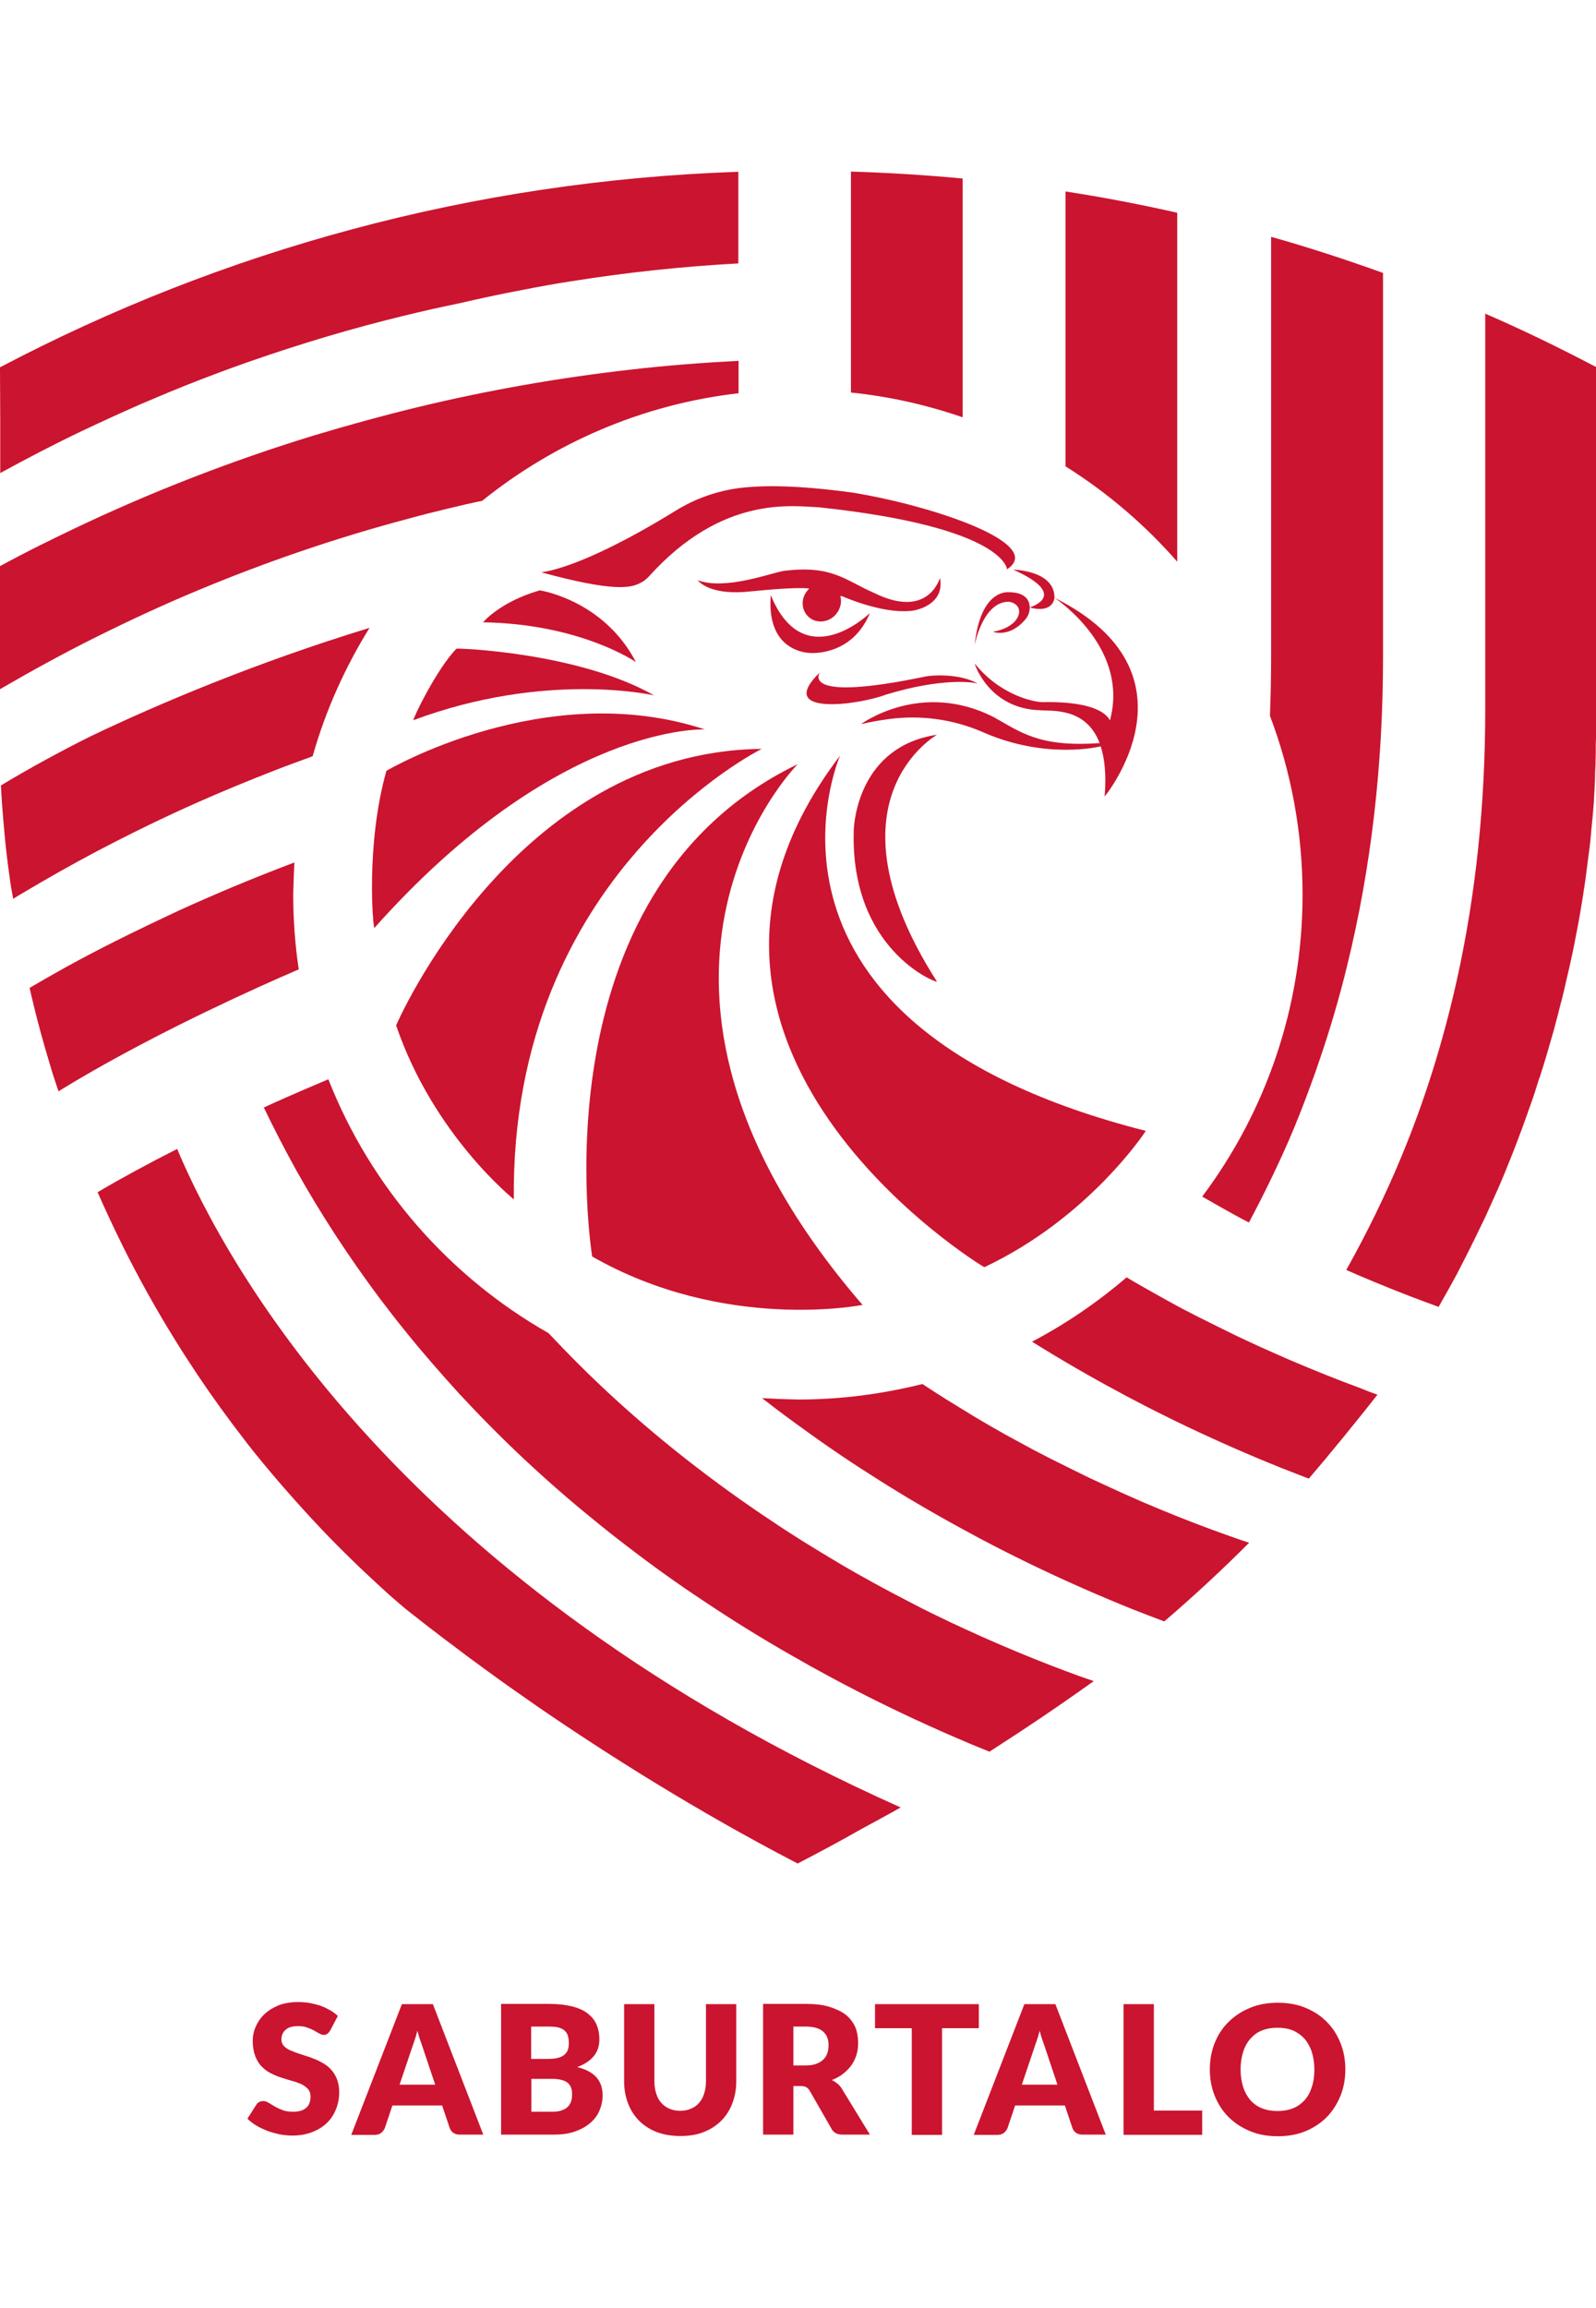 <svg height="2500" viewBox="154.9 75.5 690.2 849.1" width="1730" xmlns="http://www.w3.org/2000/svg"><g fill="#cb142f"><path d="m484.5 605.6c.6.5 1.2 1 1.8 1.4 5.1 4 10.4 7.9 15.7 11.7 11.1 8.1 22.3 15.6 33.3 22.5 13.3 8.4 26.5 16 39.2 22.8 2.5 1.4 5 2.7 7.5 4 5.7 3 11.3 5.8 16.8 8.5 16.7 8.1 32.3 14.9 46.3 20.5 4.6 1.8 9 3.5 13.3 5.1 13.3-11.4 25.5-22.8 36.7-34-2.5-.8-5.1-1.7-7.9-2.7s-5.6-2-8.6-3.1c-9-3.3-19-7.3-29.8-11.9l-5.4-2.4c-5.5-2.4-11.2-5.1-17.1-7.8-5.8-2.8-11.8-5.8-18-8.9-2-1.1-4.1-2.1-6.2-3.2-4.1-2.2-8.3-4.5-12.5-6.8-4.2-2.4-8.5-4.8-12.8-7.4-1.5-.9-3.1-1.9-4.6-2.8-2.8-1.7-5.5-3.4-8.3-5.1-3.4-2.1-6.7-4.3-10.1-6.5-17.2 4.3-35.2 6.7-53.7 6.7-5.3-.1-10.5-.3-15.6-.6zm190.3-87.1c2.6 1.5 5.3 3 7.9 4.5 4.1 2.3 8.2 4.6 12.3 6.7 6.2-11.6 12-23.5 17.3-35.6 3.6-8.3 6.9-16.8 10-25.4 1.1-3 2.2-6 3.2-9.1 4.6-13.4 8.6-27 12-41 10.3-41.9 15.5-86.3 15.5-133.1v-166.2c-15.9-5.7-32-11-48.4-15.6v181.9c0 8.5-.2 16.8-.5 25.1 9.1 24 14.1 50.1 14.1 77.3 0 48.9-16.1 94.1-43.4 130.5zm-377.9-50.7c-5.9 2.5-11.8 5-17.7 7.6-3.4 1.5-6.8 3-10.2 4.6 4.4 9.2 9.1 18.2 14 27.1 10.7 19.1 22.7 37.4 35.9 55.1 3.7 4.9 7.5 9.8 11.4 14.6 7.4 9.2 15.2 18.1 23.2 26.9 9 9.7 18.3 19.1 28.1 28.3 9.3 8.7 19 17.2 29.1 25.4 5 4.1 10.1 8.2 15.4 12.2 10.9 8.4 21.8 16.2 32.7 23.4 13.1 8.8 26 16.7 38.6 23.9 2.5 1.4 5 2.8 7.4 4.2 5.6 3.1 11.1 6.1 16.5 8.9 16.4 8.6 31.9 15.8 45.7 21.8 5.5 2.4 10.8 4.6 15.8 6.6 4.3-2.8 8.5-5.5 12.6-8.2 12.2-8 23.1-15.6 32.5-22.3-2.1-.7-4.3-1.5-6.6-2.3-3.5-1.3-7.4-2.7-11.5-4.3-2.7-1.1-5.6-2.2-8.6-3.4-8.9-3.6-18.8-7.8-29.4-12.7-1.8-.8-3.6-1.7-5.4-2.5-5.4-2.6-11.1-5.3-16.8-8.3-5.8-3-11.7-6.1-17.7-9.4-2-1.1-4-2.2-6.1-3.4-4.1-2.3-8.2-4.7-12.3-7.2-4.2-2.5-8.4-5.1-12.6-7.7-4.2-2.7-8.5-5.4-12.7-8.3-4.3-2.8-8.6-5.8-12.9-8.8-6.5-4.6-12.9-9.3-19.4-14.3-20.8-16-39.9-33-57.2-50.9l-6.6-6.9c-43.1-24.5-76.9-63.2-95.2-109.7zm-65.4 30.1c-12.2 6.2-23.9 12.5-34.4 18.7 3.3 7.5 6.8 15 10.6 22.7 6.9 13.9 14.7 28 23.5 42.1 2.9 4.7 6 9.4 9.1 14.1 6.3 9.4 13.1 18.8 20.3 28.1 2.5 3.3 5.1 6.5 7.8 9.8 2.7 3.2 5.4 6.5 8.2 9.7 5.6 6.4 11.4 12.9 17.4 19.2 3 3.2 6.1 6.3 9.3 9.5 6.3 6.3 13 12.5 19.8 18.7 2.1 1.9 4.3 3.7 6.5 5.6 1.2 1 2.7 2.2 4.4 3.5 3.3 2.6 7.4 5.8 12.4 9.6 2.5 1.9 5.2 3.9 8 6 1.4 1.1 2.9 2.2 4.4 3.3 4.6 3.4 9.6 7 15 10.9 4.4 3.1 9.1 6.4 14 9.8 29.3 20.1 68.4 44.9 111.8 67.4l.3.1c9.3-4.8 18.4-9.7 27.2-14.7 4.7-2.6 12.8-6.9 17.3-9.5-215.4-96.2-291-232.7-312.9-284.6zm432.5-253.8v-150.8c-15.9-3.6-32-6.7-48.3-9.2v118.8c18 11.3 34.3 25.2 48.3 41.2zm78.7 357c-9-3.3-19-7.3-29.8-11.9-1.8-.8-3.6-1.6-5.5-2.4-5.5-2.4-11.2-5-17.1-7.8-5.8-2.8-11.8-5.8-18-8.9-2-1.1-4.1-2.1-6.2-3.2-4.1-2.2-8.3-4.5-12.5-6.9-3.8-2.1-7.6-4.3-11.5-6.6-12.5 10.7-26.2 20.1-40.9 27.8 12.7 7.9 25.1 15.1 37.3 21.6 2.5 1.4 5 2.7 7.5 4 5.7 3 11.3 5.8 16.8 8.5 16.7 8.1 32.3 14.9 46.3 20.5 4.1 1.6 8 3.1 11.8 4.6 9.1-10.6 21.3-25.6 29.7-36.3-1.3-.5-2.6-.9-3.9-1.4-1.1-.5-2.6-1-4-1.6zm102.4-281.6v-.3-159.3l-.7-.3c-15.4-8.1-31.1-15.7-47.2-22.7v171.3c0 40.9-4.1 79.9-12.3 116.8-5.9 26.4-13.8 51.8-23.9 76.1-7 16.9-15 33.2-23.9 49.1l4.8 2.1c10.8 4.6 20.8 8.6 29.8 11.9 1.5.5 2.9 1.1 4.3 1.6.4.1.7.2 1 .4.1-.2.2-.3.3-.5.6-1 1.1-2 1.7-3 1.9-3.3 3.7-6.6 5.5-9.9.2-.3.3-.6.5-.9l.9-1.8c1.8-3.4 3.5-6.8 5.2-10.2.3-.7.6-1.3 1-2l4.5-9.3c.3-.7.7-1.4 1-2.1 1.5-3.3 3-6.7 4.5-10l1.2-2.7c1.4-3.2 2.7-6.4 4-9.7.4-.9.7-1.8 1.1-2.7 1.3-3.2 2.5-6.4 3.7-9.6l.9-2.4c1.2-3.2 2.3-6.4 3.4-9.5.2-.6.4-1.1.6-1.7 1.1-3 2.1-6.1 3-9.1.2-.7.4-1.4.7-2 1-3.1 2-6.2 2.9-9.3.2-.8.5-1.6.7-2.4.9-3 1.7-6 2.6-9 .2-.8.4-1.5.6-2.3.8-3 1.6-5.9 2.3-8.9.2-.6.3-1.2.5-1.8.7-2.8 1.4-5.7 2-8.5.1-.4.2-.9.3-1.3.7-2.8 1.3-5.6 1.9-8.4.1-.6.3-1.2.4-1.8.6-2.7 1.1-5.4 1.6-8.1.1-.7.3-1.3.4-2 .5-2.6 1-5.2 1.4-7.7l.3-1.8c.4-2.6.9-5.1 1.2-7.6.1-.4.1-.8.2-1.2.4-2.4.7-4.8 1-7.1 0-.3.1-.5.1-.8.3-2.4.6-4.8.9-7.1.1-.4.1-.9.2-1.3.3-2.2.5-4.4.7-6.5.1-.5.1-1 .1-1.4.2-2.1.4-4.1.6-6 0-.4.1-.8.1-1.2.2-2 .3-3.9.5-5.8v-.6c.1-1.8.2-3.6.3-5.3v-.6c.1-1.7.2-3.3.2-4.9v-.9c.1-1.5.1-2.9.2-4.3v-.8c0-1.3.1-2.6.1-3.8v-.7-3.6c.1-1 .1-1.9.1-2.8zm-562.9 54.6c-18.3 6.9-35.1 14-50 20.8-9.4 4.4-18.6 8.8-27.6 13.3-7.4 3.7-14.6 7.5-21.5 11.3-6.3 3.5-11.5 6.5-15.4 8.8.2 1 .5 2 .7 3.1.5 1.9.9 3.8 1.4 5.8 1.9 7.7 4.1 15.7 6.6 23.9.6 2.1 1.2 4.1 1.9 6.2.6 1.9 1.3 3.8 1.9 5.7 24.6-15.2 56-31.2 86.9-45.2 5.7-2.6 11.4-5.1 17-7.5-1.6-10.6-2.4-21.4-2.4-32.5.1-4.5.3-9.1.5-13.7zm-88.2-54.5c-13 6.5-25.9 13.5-38.7 21.2.2 3 .3 6.2.6 9.6.3 3.7.6 7.7 1 11.8.5 5.5 1.2 11.5 2.1 17.8.2 1.6.4 3.2.7 4.8.1.6.6 3.2.9 5 1.4-.9 2.8-1.7 4.3-2.6 10.6-6.3 21.2-12.3 32-18 14.3-7.5 28.8-14.6 43.5-21.1 10.8-4.8 21.8-9.3 32.8-13.6 5.6-2.2 11.2-4.2 16.9-6.3 5.6-19.8 14-38.4 24.6-55.5-49.1 15-91.2 32.8-120.7 46.9zm377.2-241.1c-16-1.5-32.1-2.5-48.3-3v95.5c16.8 1.7 32.9 5.4 48.3 10.7zm-416.2 103.9v23.4c11.7-6.4 23.6-12.6 35.6-18.3 8.4-4 16.8-7.8 25.2-11.5 4.2-1.8 8.5-3.6 12.8-5.4 8.5-3.5 17.1-6.8 25.8-10 22.1-8 44.5-15 67.2-20.8 9.1-2.3 18.2-4.5 27.3-6.4 1.4-.3 2.9-.6 4.3-.9 9.1-2.1 18.3-4.1 27.4-5.8 7.1-1.4 14.3-2.7 21.4-3.8 23.9-3.8 48-6.4 72.2-7.7v-39.6c-115 3.9-223.3 34-319.3 84.5zm319.3-25.1c-15.6.8-31.2 2-46.7 3.8-31 3.5-61.7 8.9-92 16.2-15.2 3.7-30.2 7.8-45.1 12.3-17.7 5.4-35.2 11.5-52.5 18.2s-34.4 14.1-51.2 22.1c-5.6 2.7-11.2 5.4-16.8 8.2-5.1 2.6-10.1 5.2-15.1 7.9v53.2c13.6-7.9 27.3-15.4 41.3-22.4 14.5-7.2 29.1-14 44-20.2 29.7-12.4 60.1-22.8 91-31 5.8-1.6 11.7-3.1 17.6-4.5 4.9-1.2 9.7-2.3 14.6-3.3 31.1-25 69.2-41.7 110.9-46.5zm-17.7 94.8c-.1-.1 0-.1 0 0zm121.4 44.8c-.1 0-.1-.1-.2-.1.1 0 .2.1.2.1zm32.9-37.3c-.1-.1-.2-.1-.2-.1s.1.1.2.1zm-.3-.1c.1 0 .2.1.2.1-.1 0-.2-.1-.2-.1zm20.3 64.4c-.2-.5-.3-1-.5-1.4h.5c.3.7 0 1.4 0 1.4z"/><path d="m630.9 323.9c-.2-.5-.3-1-.5-1.4h.5c.3.7 0 1.4 0 1.4zm-278.6-42.2c0-.3 52.6 1.5 85.5 20.2-.7-.2-47.1-10.6-104.1 10.7-.6 0 9.9-22 18.6-30.9zm135.9-23.2c14.5 35.4 42.9 7.8 42.9 7.8-5.8 13.9-16.9 16.7-22.8 17.2-3 .3-6.1-.1-8.9-1.2-13.9-5.5-11-23.1-11.2-23.8zm-111.1 261.2c0-.1-34.6-27.5-50.9-75.2 0 0 50.9-118.3 158.1-119.5 0 .1-108.7 53.5-107.2 194.7zm11.9-271c.2-.2 16-.7 58.2-26.7 8.3-5.1 17.5-8.4 27.2-9.7 10.4-1.3 25.2-1.3 48.9 1.9 33.8 5.4 84.2 22 67.1 33.2 0 0-.7-18.2-81.3-26.8-11.7-.5-41.8-5.3-73.5 29.8-1.1 1.2-2.3 2.2-3.8 2.9-4.1 2.2-11.7 3.9-42.8-4.6zm171.1 176.9c-.3.6-37.4-13.7-36-65v-.3c.1-3.7 2.4-36.4 36-41.4 0 .1-50.3 28.1 0 106.7z"/><path d="m519.3 259.1-1-.2c.8 2.8 0 5.9-2.2 8.3-3.3 3.4-8.5 3.7-11.7.6s-3.2-8.3.1-11.7c.1-.1.2-.3.4-.4-7.5-.8-24.8 1.3-28.3 1.5-15.4 1-19.6-4.7-20-5.1 11.7 4.4 31.1-2.9 37.1-4 21.1-2.7 26.7 4.1 39.2 9.5 23.7 11.7 28.4-6.6 28.5-6.4 2.2 11.5-10.5 14.2-13.1 14.2-12.2 1.1-28.6-6.1-29-6.3zm91.6.6c0-.1 0-.1 0 0 65.6 32.7 21.6 86.1 21.7 85.9.8-9.4 0-16.4-1.7-21.7s.3-.7 0-1.5h-.5c-6-15.6-21-13.6-25.7-14.1-22.1-.6-28.3-19.9-28.3-20.2 11.2 13.9 25.8 16.7 29.4 16.7 26.4-.5 28.7 7.5 29.1 7.9 8.2-30.3-21-51-24-53zm-83 305.6c-.4.1-59.7 11.8-116.9-20.9 0 0-26-157.3 88.9-212.8-1 .9-92.4 94.3 28 233.7zm-98-277.8s-23.7-16.5-66.1-17.2c0 0 7.2-8.8 24.5-13.8 2.3.3 28.3 5.3 41.6 31z"/><path d="m595 263.5c-1.2-1.6-3.2-2.3-5.2-2-10.2 1.4-13.4 18.6-13.4 18.6 2.3-21.7 12-22.8 14.2-22.8 9-.2 10 4.8 9.5 8-.2 1.2-.7 2.3-1.4 3.3-7 8.7-14.4 5.8-14.4 5.8 10.6-1.9 12.6-8.3 10.7-10.9zm35.4 59c.2.5.4.9.5 1.4-.4.1-23.6 5.9-50.9-6.1-12.8-5.6-26.8-7.5-40.6-5.7-3.7.5-7.8 1.2-12.2 2.2.7-.4 26-18.9 57.3-3.1 11.6 6.4 19.6 13.2 45.9 11.3zm20 167.6c-.2.4-24.6 37.6-69.8 58.9-.6 0-157.8-95.9-62.4-221.1-.6 1.3-49.5 116 132.2 162.2z"/><path d="m593 247.5c.2.1 17.3.3 17.9 11.5v.7c-.1 0-.2-.1-.2-.1l.2.2c-.3 2.3-2.4 6.3-10.7 4.1-.1-.1 18-5.1-7.2-16.4zm-83.5 44.4c-.3.4-8.8 13.2 45.7 1.8 2.5-.5 14.4-1.5 22.6 3.1-1.8-.6-15.4-2.7-39.9 4.8-11.9 4.5-48.2 9.4-28.4-9.7zm-192.7 110.5c-.5.5-3.9-35.7 5.2-67.9 0 0 68.6-40.6 137.7-17.9 0 0-63.8-3-142.9 85.8zm-19.1 476.5c-.4.6-.8 1.1-1.2 1.4s-1 .5-1.6.5-1.2-.2-1.9-.6-1.5-.8-2.3-1.3c-.9-.5-1.9-.9-3-1.3s-2.4-.6-3.8-.6c-2.5 0-4.3.5-5.5 1.6-1.2 1-1.8 2.5-1.8 4.2 0 1.1.4 2.1 1.1 2.8.7.8 1.7 1.4 2.8 1.9 1.2.5 2.5 1 4 1.5s3.1 1 4.6 1.5c1.6.6 3.1 1.2 4.6 2s2.9 1.7 4 2.9c1.2 1.2 2.1 2.6 2.8 4.2.7 1.7 1.1 3.7 1.1 6 0 2.6-.5 5.1-1.4 7.3-.9 2.3-2.2 4.3-3.9 5.9-1.7 1.7-3.8 3-6.4 4-2.5 1-5.4 1.5-8.6 1.5-1.8 0-3.5-.2-5.4-.5-1.8-.4-3.6-.9-5.3-1.5-1.7-.7-3.3-1.4-4.8-2.3s-2.8-1.9-3.9-3l3.9-6.1c.3-.5.7-.8 1.2-1.1s1.1-.4 1.7-.4c.8 0 1.6.2 2.3.7.8.5 1.7 1 2.7 1.6s2.1 1.1 3.4 1.6 2.8.7 4.6.7c2.4 0 4.2-.5 5.5-1.6 1.3-1 2-2.7 2-5 0-1.3-.4-2.4-1.1-3.2s-1.7-1.5-2.8-2.1c-1.2-.5-2.5-1-4-1.4s-3-.9-4.6-1.4-3.1-1.1-4.6-1.9c-1.5-.7-2.8-1.7-4-2.9s-2.1-2.7-2.8-4.5-1.1-4-1.1-6.6c0-2.1.4-4.2 1.3-6.2s2.1-3.8 3.8-5.4 3.7-2.8 6.1-3.8c2.4-.9 5.2-1.4 8.3-1.4 1.7 0 3.4.1 5.1.4 1.6.3 3.2.7 4.7 1.2s2.8 1.2 4.1 1.9 2.4 1.6 3.4 2.5zm66.2 45h-10.2c-1.1 0-2.1-.3-2.8-.8s-1.2-1.2-1.5-2l-3.3-9.8h-21.5l-3.3 9.8c-.3.7-.8 1.4-1.5 2s-1.7.9-2.8.9h-10.2l21.9-56.5h13.4zm-36.2-21.6h15.4l-5.2-15.5c-.3-1-.7-2.1-1.2-3.5-.5-1.3-.9-2.8-1.3-4.3-.4 1.6-.8 3-1.3 4.4-.4 1.3-.9 2.5-1.2 3.5zm43.9 21.6v-56.5h20.8c3.9 0 7.2.4 10 1.1 2.7.7 5 1.7 6.7 3.1 1.7 1.3 3 2.9 3.8 4.8s1.2 4 1.2 6.3c0 1.3-.2 2.5-.5 3.7-.4 1.2-.9 2.3-1.7 3.3s-1.8 2-3 2.8-2.7 1.6-4.4 2.2c3.7.9 6.5 2.4 8.3 4.4s2.7 4.6 2.7 7.8c0 2.4-.5 4.6-1.4 6.7s-2.3 3.9-4.1 5.4-4 2.7-6.6 3.6-5.6 1.3-9 1.3zm13.1-32.7h6.8c1.4 0 2.8-.1 3.9-.3 1.2-.2 2.2-.6 3-1.1s1.4-1.2 1.9-2.1c.4-.9.6-2 .6-3.4 0-1.3-.2-2.5-.5-3.4s-.9-1.6-1.6-2.2c-.7-.5-1.6-.9-2.7-1.2-1.1-.2-2.3-.3-3.8-.3h-7.7v14zm0 8.8v14h9.2c1.7 0 3.1-.2 4.2-.7 1.1-.4 2-1 2.6-1.7s1-1.5 1.3-2.4c.2-.9.3-1.8.3-2.7 0-1-.1-2-.4-2.8s-.7-1.5-1.4-2.1-1.5-1-2.6-1.3-2.5-.5-4.1-.5h-9.1zm64.3 13.6c1.8 0 3.3-.3 4.7-.9s2.6-1.4 3.5-2.5c1-1.1 1.7-2.4 2.2-4s.8-3.3.8-5.3v-33.4h13.1v33.4c0 3.5-.6 6.6-1.7 9.5s-2.7 5.4-4.8 7.5-4.6 3.7-7.6 4.9-6.4 1.7-10.1 1.7c-3.8 0-7.2-.6-10.2-1.7-3-1.2-5.5-2.8-7.6-4.9s-3.7-4.6-4.8-7.5-1.7-6.1-1.7-9.5v-33.4h13.1v33.4c0 2 .3 3.8.8 5.3.5 1.6 1.2 2.9 2.2 4s2.1 1.9 3.5 2.5 2.9.9 4.6.9zm49-10.6v20.9h-13.1v-56.5h18.4c4.1 0 7.6.4 10.4 1.3s5.2 2 7.1 3.5c1.8 1.5 3.1 3.3 4 5.3.8 2 1.2 4.3 1.2 6.7 0 1.8-.2 3.6-.7 5.2s-1.2 3.1-2.2 4.5-2.2 2.6-3.6 3.7-3 2-4.9 2.7c.9.4 1.7 1 2.5 1.6s1.4 1.4 2 2.4l12 19.6h-11.9c-2.2 0-3.8-.8-4.7-2.5l-9.4-16.4c-.4-.7-.9-1.2-1.5-1.6-.6-.3-1.3-.5-2.3-.5h-3.3zm0-9h5.3c1.8 0 3.3-.2 4.6-.7s2.3-1.1 3.1-1.9 1.4-1.7 1.7-2.8c.4-1.1.5-2.2.5-3.5 0-2.5-.8-4.4-2.4-5.8s-4.1-2.1-7.5-2.1h-5.3zm80.2-26.5v10.4h-15.9v46.1h-13.1v-46.1h-15.9v-10.4zm54.9 56.4h-10.1c-1.1 0-2.1-.3-2.8-.8s-1.2-1.2-1.5-2l-3.3-9.8h-21.5l-3.3 9.8c-.3.7-.8 1.4-1.5 2s-1.7.9-2.8.9h-10.3l21.9-56.5h13.4zm-36.3-21.6h15.4l-5.2-15.5c-.3-1-.7-2.1-1.2-3.5-.5-1.3-.9-2.8-1.3-4.3-.4 1.6-.8 3-1.3 4.4-.4 1.3-.9 2.5-1.2 3.5zm57.1 11.2h20.9v10.5h-34v-56.5h13.1zm82.8-17.8c0 4.1-.7 7.9-2.1 11.4s-3.4 6.6-5.9 9.2c-2.6 2.6-5.6 4.6-9.2 6.1s-7.6 2.2-12 2.2-8.4-.7-12-2.2-6.7-3.5-9.3-6.1-4.6-5.7-6-9.2-2.1-7.3-2.1-11.4.7-7.9 2.1-11.4 3.4-6.6 6-9.1c2.6-2.6 5.7-4.6 9.3-6.1s7.6-2.2 12-2.2 8.4.7 12 2.2 6.7 3.5 9.2 6.1c2.6 2.6 4.5 5.6 5.9 9.1s2.1 7.3 2.1 11.4zm-13.4 0c0-2.8-.4-5.3-1.1-7.5s-1.8-4.1-3.1-5.7c-1.4-1.5-3-2.7-5-3.6-2-.8-4.2-1.2-6.7-1.2s-4.8.4-6.8 1.2-3.6 2-5 3.6-2.4 3.4-3.1 5.7c-.7 2.2-1.1 4.7-1.1 7.5s.4 5.3 1.1 7.6c.7 2.2 1.8 4.1 3.1 5.7 1.4 1.5 3 2.7 5 3.5s4.2 1.2 6.8 1.2c2.5 0 4.7-.4 6.7-1.2s3.6-2 5-3.5c1.4-1.6 2.4-3.4 3.1-5.7.8-2.3 1.1-4.8 1.1-7.6z"/></g></svg>